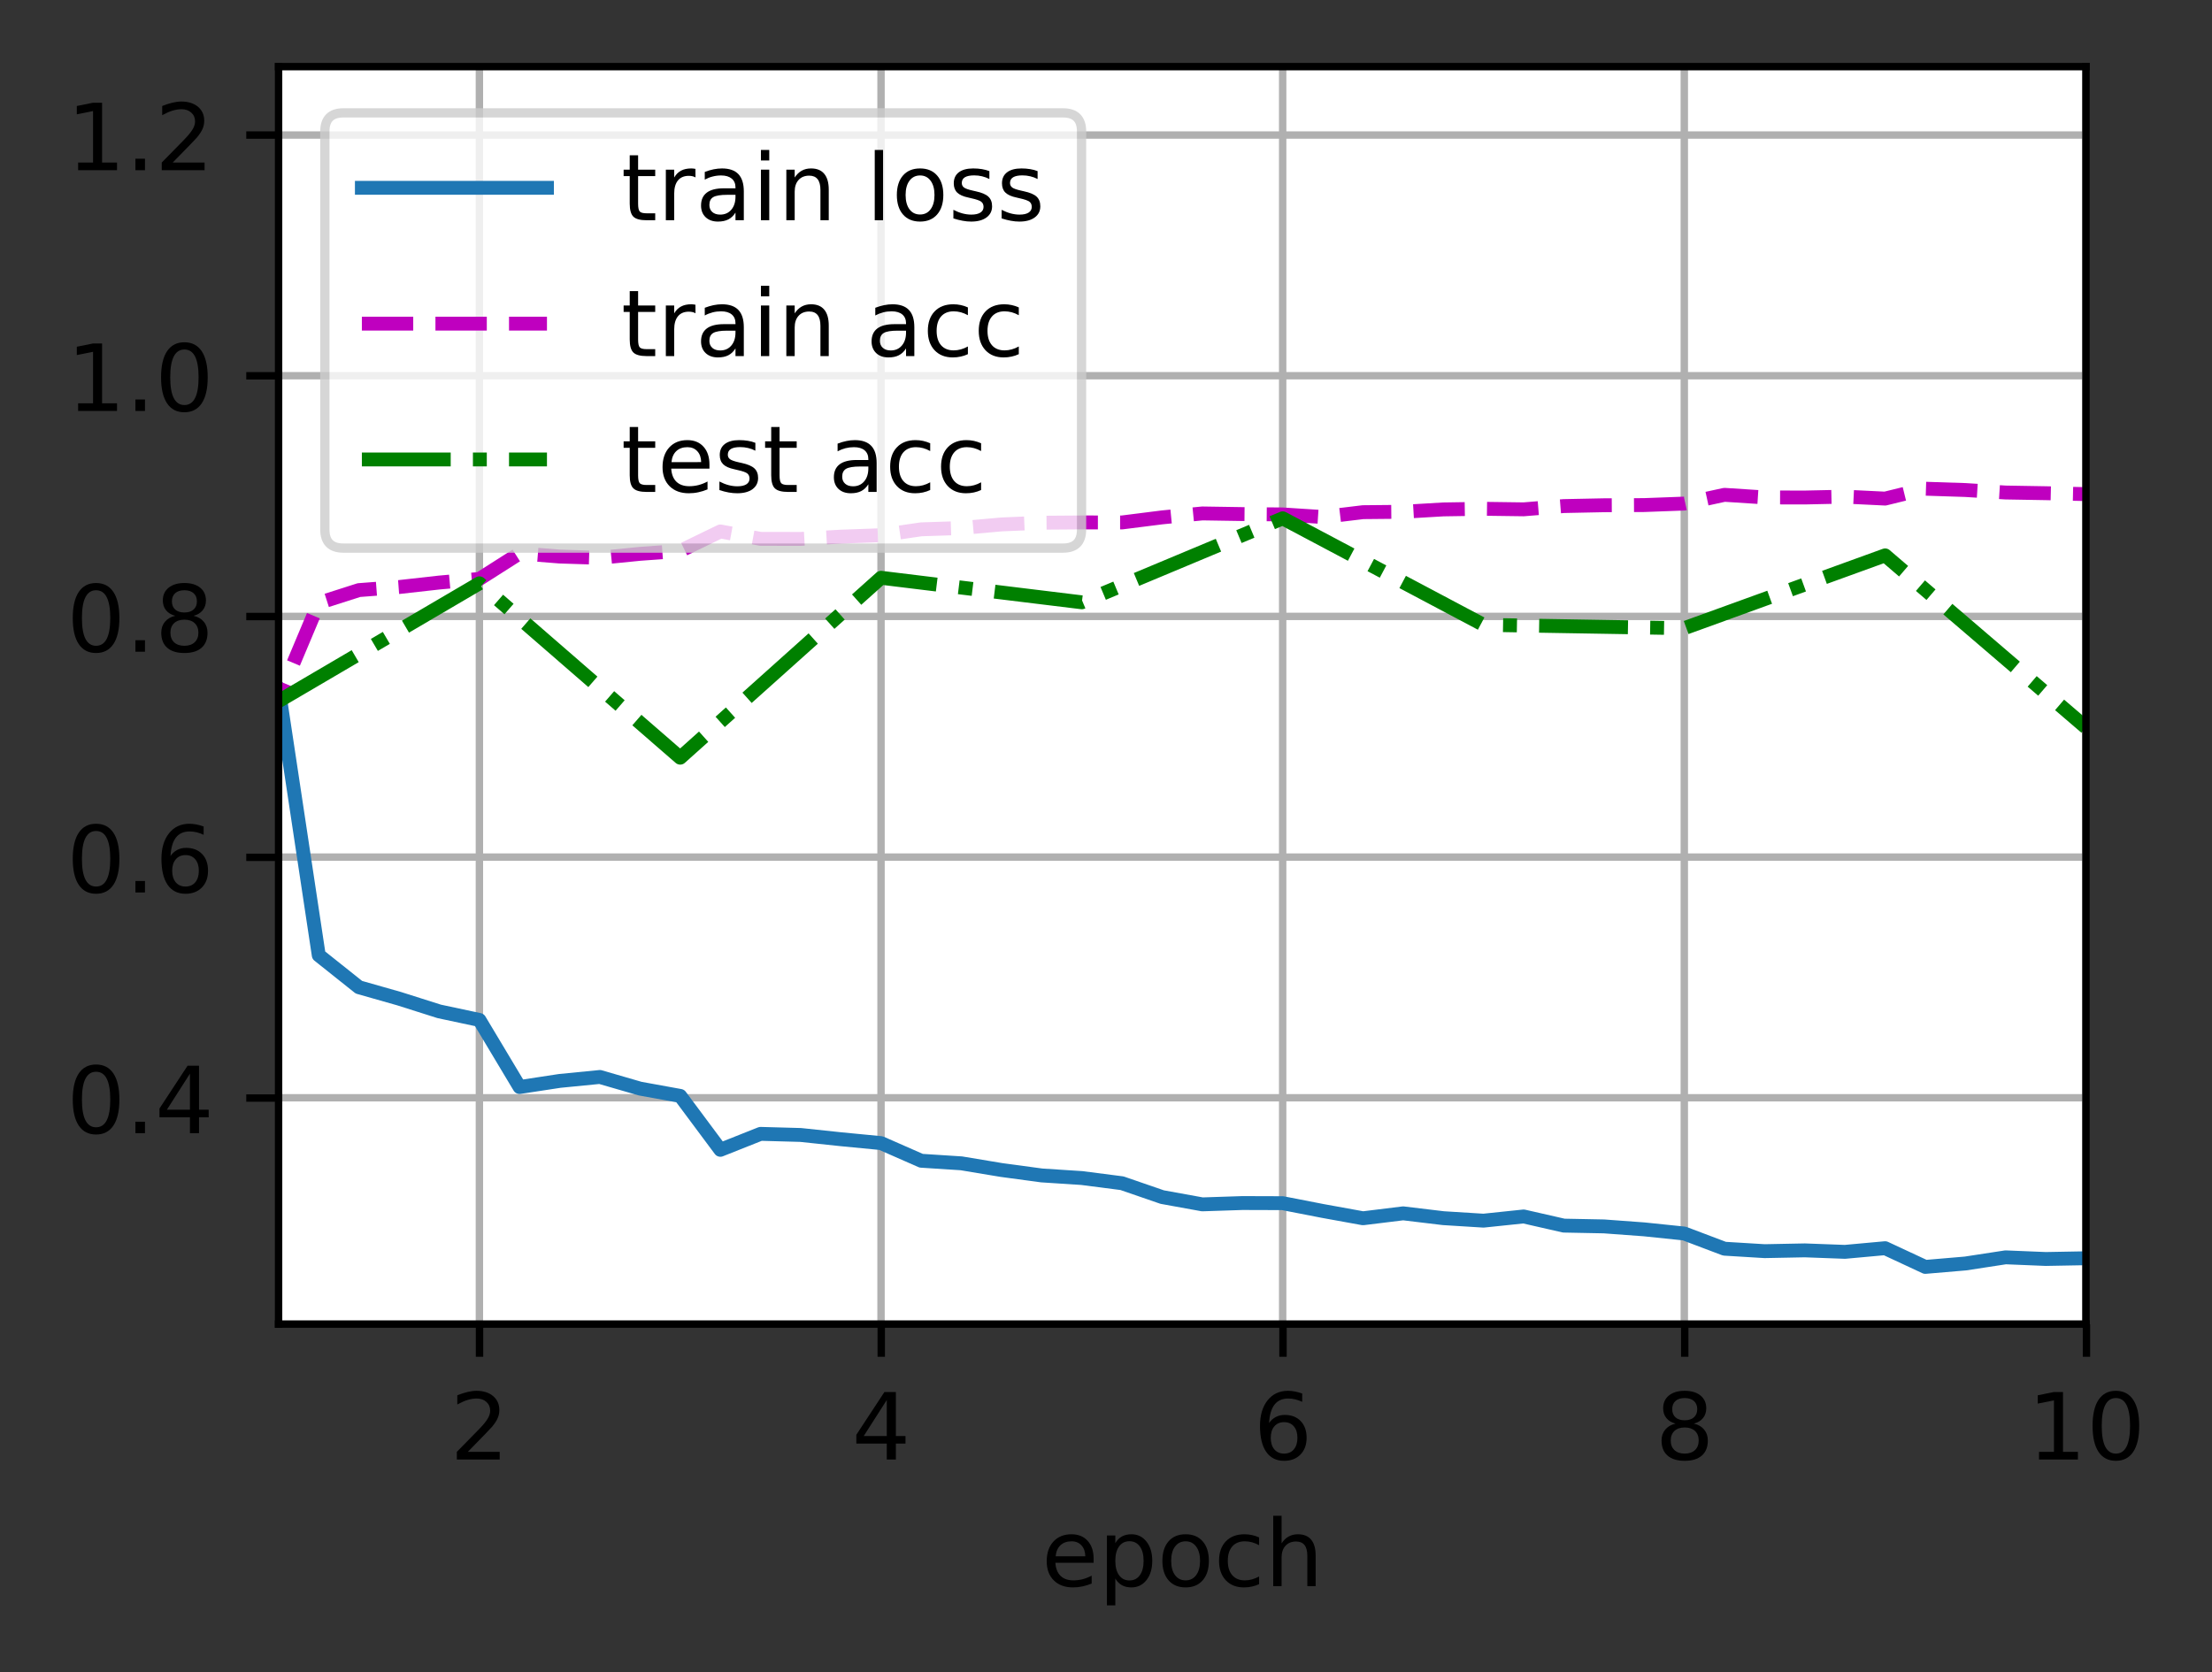 <?xml version="1.0" encoding="UTF-8"?>
<svg xmlns="http://www.w3.org/2000/svg" xmlns:xlink="http://www.w3.org/1999/xlink" width="318.621" height="240.875" viewBox="0 0 318.621 240.875" version="1.1">
<rect x="0" y="0" width="318.621" height="240.875" fill="#333333" stroke="none"/>
<defs>
<clipPath id="clip1">
  <path d="M 68 9.602 L 70 9.602 L 70 190.801 L 68 190.801 Z M 68 9.602 "/>
</clipPath>
<clipPath id="clip2">
  <path d="M 126 9.602 L 128 9.602 L 128 190.801 L 126 190.801 Z M 126 9.602 "/>
</clipPath>
<clipPath id="clip3">
  <path d="M 184 9.602 L 186 9.602 L 186 190.801 L 184 190.801 Z M 184 9.602 "/>
</clipPath>
<clipPath id="clip4">
  <path d="M 241 9.602 L 244 9.602 L 244 190.801 L 241 190.801 Z M 241 9.602 "/>
</clipPath>
<clipPath id="clip5">
  <path d="M 299 9.602 L 300.539 9.602 L 300.539 190.801 L 299 190.801 Z M 299 9.602 "/>
</clipPath>
<clipPath id="clip6">
  <path d="M 40.137 157 L 300.539 157 L 300.539 159 L 40.137 159 Z M 40.137 157 "/>
</clipPath>
<clipPath id="clip7">
  <path d="M 40.137 122 L 300.539 122 L 300.539 125 L 40.137 125 Z M 40.137 122 "/>
</clipPath>
<clipPath id="clip8">
  <path d="M 40.137 88 L 300.539 88 L 300.539 90 L 40.137 90 Z M 40.137 88 "/>
</clipPath>
<clipPath id="clip9">
  <path d="M 40.137 53 L 300.539 53 L 300.539 55 L 40.137 55 Z M 40.137 53 "/>
</clipPath>
<clipPath id="clip10">
  <path d="M 40.137 18 L 300.539 18 L 300.539 21 L 40.137 21 Z M 40.137 18 "/>
</clipPath>
<clipPath id="clip11">
  <path d="M 40.137 16 L 300.539 16 L 300.539 184 L 40.137 184 Z M 40.137 16 "/>
</clipPath>
<clipPath id="clip12">
  <path d="M 40.137 69 L 300.539 69 L 300.539 129 L 40.137 129 Z M 40.137 69 "/>
</clipPath>
<clipPath id="clip13">
  <path d="M 40.137 73 L 300.539 73 L 300.539 111 L 40.137 111 Z M 40.137 73 "/>
</clipPath>
<filter id="alpha" filterUnits="objectBoundingBox" x="0%" y="0%" width="100%" height="100%">
  <feColorMatrix type="matrix" in="SourceGraphic" values="0 0 0 0 1 0 0 0 0 1 0 0 0 0 1 0 0 0 1 0"/>
</filter>
<mask id="mask0">
  <g filter="url(#alpha)">
<rect x="0" y="0" width="318.621" height="240.875" style="fill:rgb(0%,0%,0%);fill-opacity:0.8;stroke:none;"/>
  </g>
</mask>
<clipPath id="clip14">
  <rect x="0" y="0" width="319" height="241"/>
</clipPath>
<g id="surface5" clip-path="url(#clip14)">
<path style="fill-rule:nonzero;fill:rgb(100%,100%,100%);fill-opacity:1;stroke-width:1;stroke-linecap:butt;stroke-linejoin:miter;stroke:rgb(80%,80%,80%);stroke-opacity:1;stroke-miterlimit:4;" d="M 37.104 59.235 L 114.873 59.235 C 116.206 59.235 116.871 58.567 116.871 57.234 L 116.871 14.2 C 116.871 12.867 116.206 12.199 114.873 12.199 L 37.104 12.199 C 35.769 12.199 35.104 12.867 35.104 14.2 L 35.104 57.234 C 35.104 58.567 35.769 59.235 37.104 59.235 Z M 37.104 59.235 " transform="matrix(1.333,0,0,1.333,0,0)"/>
</g>
</defs>
<g id="surface1">
<path style=" stroke:none;fill-rule:nonzero;fill:rgb(100%,100%,100%);fill-opacity:1;" d="M 40.137 190.801 L 300.539 190.801 L 300.539 9.602 L 40.137 9.602 Z M 40.137 190.801 "/>
<g clip-path="url(#clip1)" clip-rule="nonzero">
<path style="fill:none;stroke-width:0.8;stroke-linecap:square;stroke-linejoin:round;stroke:rgb(69.02%,69.02%,69.02%);stroke-opacity:1;stroke-miterlimit:4;" d="M 51.803 143.101 L 51.803 7.201 " transform="matrix(1.333,0,0,1.333,0,0)"/>
</g>
<path style="fill:none;stroke-width:0.8;stroke-linecap:butt;stroke-linejoin:round;stroke:rgb(0%,0%,0%);stroke-opacity:1;stroke-miterlimit:4;" d="M -0 0.001 L -0 3.499 " transform="matrix(1.333,0,0,1.333,69.071,190.8)"/>
<path style=" stroke:none;fill-rule:nonzero;fill:rgb(0%,0%,0%);fill-opacity:1;" d="M 67.387 209.16 L 71.977 209.16 L 71.977 210.266 L 65.805 210.266 L 65.805 209.16 C 66.305 208.641 66.984 207.949 67.848 207.078 C 68.707 206.207 69.25 205.648 69.473 205.395 C 69.891 204.922 70.184 204.523 70.352 204.195 C 70.52 203.867 70.605 203.543 70.605 203.227 C 70.605 202.711 70.422 202.289 70.059 201.965 C 69.699 201.637 69.227 201.477 68.645 201.477 C 68.23 201.477 67.797 201.547 67.336 201.691 C 66.879 201.832 66.391 202.051 65.871 202.34 L 65.871 201.012 C 66.398 200.801 66.895 200.641 67.355 200.531 C 67.816 200.422 68.238 200.367 68.617 200.367 C 69.625 200.367 70.43 200.621 71.027 201.125 C 71.625 201.629 71.926 202.301 71.926 203.141 C 71.926 203.543 71.852 203.922 71.699 204.277 C 71.551 204.637 71.277 205.059 70.883 205.543 C 70.773 205.672 70.43 206.035 69.848 206.637 C 69.266 207.238 68.445 208.078 67.387 209.16 Z M 67.387 209.16 "/>
<g clip-path="url(#clip2)" clip-rule="nonzero">
<path style="fill:none;stroke-width:0.8;stroke-linecap:square;stroke-linejoin:round;stroke:rgb(69.02%,69.02%,69.02%);stroke-opacity:1;stroke-miterlimit:4;" d="M 95.203 143.101 L 95.203 7.201 " transform="matrix(1.333,0,0,1.333,0,0)"/>
</g>
<path style="fill:none;stroke-width:0.8;stroke-linecap:butt;stroke-linejoin:round;stroke:rgb(0%,0%,0%);stroke-opacity:1;stroke-miterlimit:4;" d="M -0 0.001 L -0 3.499 " transform="matrix(1.333,0,0,1.333,126.938,190.8)"/>
<path style=" stroke:none;fill-rule:nonzero;fill:rgb(0%,0%,0%);fill-opacity:1;" d="M 127.734 201.691 L 124.414 206.879 L 127.734 206.879 Z M 127.391 200.543 L 129.043 200.543 L 129.043 206.879 L 130.43 206.879 L 130.43 207.973 L 129.043 207.973 L 129.043 210.266 L 127.734 210.266 L 127.734 207.973 L 123.348 207.973 L 123.348 206.703 Z M 127.391 200.543 "/>
<g clip-path="url(#clip3)" clip-rule="nonzero">
<path style="fill:none;stroke-width:0.8;stroke-linecap:square;stroke-linejoin:round;stroke:rgb(69.02%,69.02%,69.02%);stroke-opacity:1;stroke-miterlimit:4;" d="M 138.604 143.101 L 138.604 7.201 " transform="matrix(1.333,0,0,1.333,0,0)"/>
</g>
<path style="fill:none;stroke-width:0.8;stroke-linecap:butt;stroke-linejoin:round;stroke:rgb(0%,0%,0%);stroke-opacity:1;stroke-miterlimit:4;" d="M 0 0.001 L 0 3.499 " transform="matrix(1.333,0,0,1.333,184.804,190.8)"/>
<path style=" stroke:none;fill-rule:nonzero;fill:rgb(0%,0%,0%);fill-opacity:1;" d="M 184.965 204.883 C 184.375 204.883 183.906 205.082 183.559 205.488 C 183.215 205.891 183.043 206.441 183.043 207.145 C 183.043 207.844 183.215 208.398 183.559 208.805 C 183.906 209.211 184.375 209.414 184.965 209.414 C 185.555 209.414 186.023 209.211 186.367 208.805 C 186.711 208.398 186.883 207.844 186.883 207.145 C 186.883 206.441 186.711 205.891 186.367 205.488 C 186.023 205.082 185.555 204.883 184.965 204.883 Z M 187.574 200.758 L 187.574 201.957 C 187.246 201.801 186.91 201.684 186.574 201.602 C 186.238 201.516 185.906 201.477 185.574 201.477 C 184.707 201.477 184.043 201.77 183.586 202.355 C 183.129 202.941 182.867 203.824 182.801 205.012 C 183.059 204.633 183.379 204.344 183.766 204.141 C 184.152 203.941 184.578 203.84 185.043 203.84 C 186.02 203.84 186.789 204.137 187.355 204.73 C 187.922 205.32 188.207 206.125 188.207 207.145 C 188.207 208.145 187.91 208.945 187.32 209.551 C 186.73 210.152 185.945 210.453 184.965 210.453 C 183.84 210.453 182.98 210.023 182.387 209.164 C 181.789 208.301 181.492 207.051 181.492 205.414 C 181.492 203.879 181.859 202.652 182.586 201.738 C 183.316 200.824 184.297 200.367 185.523 200.367 C 185.852 200.367 186.188 200.402 186.523 200.465 C 186.859 200.531 187.211 200.629 187.574 200.758 Z M 187.574 200.758 "/>
<g clip-path="url(#clip4)" clip-rule="nonzero">
<path style="fill:none;stroke-width:0.8;stroke-linecap:square;stroke-linejoin:round;stroke:rgb(69.02%,69.02%,69.02%);stroke-opacity:1;stroke-miterlimit:4;" d="M 182.004 143.101 L 182.004 7.201 " transform="matrix(1.333,0,0,1.333,0,0)"/>
</g>
<path style="fill:none;stroke-width:0.8;stroke-linecap:butt;stroke-linejoin:round;stroke:rgb(0%,0%,0%);stroke-opacity:1;stroke-miterlimit:4;" d="M 0.001 0.001 L 0.001 3.499 " transform="matrix(1.333,0,0,1.333,242.671,190.8)"/>
<path style=" stroke:none;fill-rule:nonzero;fill:rgb(0%,0%,0%);fill-opacity:1;" d="M 242.668 205.648 C 242.043 205.648 241.551 205.816 241.191 206.148 C 240.836 206.484 240.656 206.945 240.656 207.527 C 240.656 208.117 240.836 208.574 241.191 208.91 C 241.551 209.246 242.043 209.414 242.668 209.414 C 243.293 209.414 243.785 209.246 244.145 208.91 C 244.504 208.57 244.684 208.109 244.684 207.527 C 244.684 206.945 244.508 206.484 244.148 206.148 C 243.789 205.816 243.297 205.648 242.668 205.648 Z M 241.352 205.09 C 240.789 204.949 240.348 204.688 240.035 204.301 C 239.719 203.914 239.562 203.441 239.562 202.887 C 239.562 202.109 239.84 201.496 240.391 201.047 C 240.945 200.594 241.703 200.367 242.668 200.367 C 243.633 200.367 244.395 200.594 244.945 201.047 C 245.496 201.496 245.773 202.109 245.773 202.887 C 245.773 203.441 245.617 203.914 245.301 204.301 C 244.984 204.688 244.551 204.949 243.988 205.09 C 244.621 205.238 245.117 205.527 245.469 205.957 C 245.824 206.387 246 206.91 246 207.527 C 246 208.473 245.711 209.195 245.137 209.699 C 244.562 210.203 243.738 210.453 242.668 210.453 C 241.598 210.453 240.773 210.203 240.195 209.699 C 239.621 209.195 239.332 208.473 239.332 207.527 C 239.332 206.91 239.512 206.387 239.867 205.957 C 240.223 205.527 240.719 205.238 241.352 205.09 Z M 240.871 203.012 C 240.871 203.516 241.027 203.906 241.34 204.191 C 241.656 204.473 242.098 204.613 242.668 204.613 C 243.23 204.613 243.672 204.473 243.992 204.191 C 244.312 203.906 244.473 203.516 244.473 203.012 C 244.473 202.508 244.312 202.117 243.992 201.832 C 243.672 201.551 243.23 201.41 242.668 201.41 C 242.098 201.41 241.656 201.551 241.34 201.832 C 241.027 202.117 240.871 202.508 240.871 203.012 Z M 240.871 203.012 "/>
<g clip-path="url(#clip5)" clip-rule="nonzero">
<path style="fill:none;stroke-width:0.8;stroke-linecap:square;stroke-linejoin:round;stroke:rgb(69.02%,69.02%,69.02%);stroke-opacity:1;stroke-miterlimit:4;" d="M 225.404 143.101 L 225.404 7.201 " transform="matrix(1.333,0,0,1.333,0,0)"/>
</g>
<path style="fill:none;stroke-width:0.8;stroke-linecap:butt;stroke-linejoin:round;stroke:rgb(0%,0%,0%);stroke-opacity:1;stroke-miterlimit:4;" d="M 0.001 0.001 L 0.001 3.499 " transform="matrix(1.333,0,0,1.333,300.537,190.8)"/>
<path style=" stroke:none;fill-rule:nonzero;fill:rgb(0%,0%,0%);fill-opacity:1;" d="M 293.707 209.16 L 295.855 209.16 L 295.855 201.742 L 293.52 202.211 L 293.52 201.012 L 295.844 200.543 L 297.16 200.543 L 297.16 209.16 L 299.305 209.16 L 299.305 210.266 L 293.707 210.266 Z M 293.707 209.16 "/>
<path style=" stroke:none;fill-rule:nonzero;fill:rgb(0%,0%,0%);fill-opacity:1;" d="M 304.773 201.41 C 304.098 201.41 303.59 201.742 303.246 202.41 C 302.906 203.074 302.738 204.078 302.738 205.414 C 302.738 206.746 302.906 207.746 303.246 208.414 C 303.59 209.078 304.098 209.414 304.773 209.414 C 305.457 209.414 305.969 209.078 306.309 208.414 C 306.648 207.746 306.82 206.746 306.82 205.414 C 306.82 204.078 306.648 203.074 306.309 202.41 C 305.969 201.742 305.457 201.41 304.773 201.41 Z M 304.773 200.367 C 305.863 200.367 306.699 200.801 307.273 201.664 C 307.848 202.523 308.137 203.773 308.137 205.414 C 308.137 207.051 307.848 208.301 307.273 209.164 C 306.699 210.023 305.863 210.453 304.773 210.453 C 303.688 210.453 302.855 210.023 302.277 209.164 C 301.703 208.301 301.418 207.051 301.418 205.414 C 301.418 203.773 301.703 202.523 302.277 201.664 C 302.855 200.801 303.688 200.367 304.773 200.367 Z M 304.773 200.367 "/>
<path style=" stroke:none;fill-rule:nonzero;fill:rgb(0%,0%,0%);fill-opacity:1;" d="M 157.527 224.555 L 157.527 225.141 L 152.02 225.141 C 152.07 225.965 152.32 226.594 152.766 227.027 C 153.211 227.461 153.828 227.676 154.621 227.676 C 155.082 227.676 155.527 227.617 155.961 227.508 C 156.391 227.395 156.82 227.223 157.246 226.996 L 157.246 228.133 C 156.816 228.312 156.375 228.453 155.926 228.547 C 155.473 228.645 155.016 228.691 154.551 228.691 C 153.387 228.691 152.465 228.352 151.789 227.676 C 151.109 227 150.77 226.082 150.77 224.926 C 150.77 223.734 151.09 222.789 151.734 222.086 C 152.379 221.387 153.25 221.035 154.344 221.035 C 155.324 221.035 156.102 221.352 156.672 221.984 C 157.242 222.613 157.527 223.473 157.527 224.555 Z M 156.328 224.203 C 156.32 223.551 156.137 223.027 155.777 222.637 C 155.422 222.246 154.945 222.051 154.355 222.051 C 153.688 222.051 153.152 222.238 152.754 222.617 C 152.352 222.996 152.121 223.527 152.059 224.211 Z M 156.328 224.203 "/>
<path style=" stroke:none;fill-rule:nonzero;fill:rgb(0%,0%,0%);fill-opacity:1;" d="M 160.652 227.41 L 160.652 231.273 L 159.445 231.273 L 159.445 221.211 L 160.652 221.211 L 160.652 222.316 C 160.902 221.883 161.223 221.562 161.605 221.352 C 161.988 221.141 162.449 221.035 162.98 221.035 C 163.867 221.035 164.586 221.387 165.141 222.09 C 165.695 222.793 165.973 223.715 165.973 224.863 C 165.973 226.008 165.695 226.934 165.141 227.637 C 164.586 228.34 163.867 228.691 162.98 228.691 C 162.449 228.691 161.988 228.586 161.605 228.375 C 161.223 228.164 160.902 227.84 160.652 227.41 Z M 164.727 224.863 C 164.727 223.98 164.547 223.289 164.184 222.789 C 163.82 222.289 163.324 222.039 162.691 222.039 C 162.055 222.039 161.559 222.289 161.195 222.789 C 160.832 223.289 160.652 223.98 160.652 224.863 C 160.652 225.742 160.832 226.434 161.195 226.934 C 161.559 227.438 162.055 227.688 162.691 227.688 C 163.324 227.688 163.82 227.438 164.184 226.934 C 164.547 226.434 164.727 225.742 164.727 224.863 Z M 164.727 224.863 "/>
<path style=" stroke:none;fill-rule:nonzero;fill:rgb(0%,0%,0%);fill-opacity:1;" d="M 170.781 222.051 C 170.141 222.051 169.633 222.301 169.258 222.801 C 168.883 223.305 168.699 223.992 168.699 224.863 C 168.699 225.734 168.883 226.422 169.254 226.922 C 169.625 227.426 170.137 227.676 170.781 227.676 C 171.422 227.676 171.926 227.422 172.297 226.922 C 172.672 226.418 172.859 225.73 172.859 224.863 C 172.859 224 172.672 223.312 172.297 222.809 C 171.926 222.305 171.422 222.051 170.781 222.051 Z M 170.781 221.035 C 171.824 221.035 172.641 221.375 173.234 222.051 C 173.832 222.727 174.129 223.664 174.129 224.863 C 174.129 226.055 173.832 226.992 173.234 227.672 C 172.641 228.352 171.824 228.691 170.781 228.691 C 169.734 228.691 168.914 228.352 168.324 227.672 C 167.73 226.992 167.434 226.055 167.434 224.863 C 167.434 223.664 167.73 222.727 168.324 222.051 C 168.914 221.375 169.734 221.035 170.781 221.035 Z M 170.781 221.035 "/>
<path style=" stroke:none;fill-rule:nonzero;fill:rgb(0%,0%,0%);fill-opacity:1;" d="M 181.363 221.488 L 181.363 222.609 C 181.023 222.422 180.684 222.281 180.344 222.191 C 180.004 222.098 179.66 222.051 179.312 222.051 C 178.535 222.051 177.93 222.297 177.5 222.789 C 177.07 223.281 176.855 223.973 176.855 224.863 C 176.855 225.754 177.07 226.445 177.5 226.938 C 177.93 227.43 178.535 227.676 179.312 227.676 C 179.66 227.676 180.004 227.629 180.344 227.535 C 180.684 227.441 181.023 227.301 181.363 227.113 L 181.363 228.223 C 181.027 228.379 180.68 228.496 180.32 228.574 C 179.965 228.652 179.586 228.691 179.18 228.691 C 178.082 228.691 177.207 228.348 176.562 227.656 C 175.914 226.965 175.594 226.035 175.594 224.863 C 175.594 223.672 175.918 222.738 176.57 222.059 C 177.227 221.375 178.121 221.035 179.258 221.035 C 179.629 221.035 179.988 221.074 180.34 221.148 C 180.691 221.227 181.031 221.34 181.363 221.488 Z M 181.363 221.488 "/>
<path style=" stroke:none;fill-rule:nonzero;fill:rgb(0%,0%,0%);fill-opacity:1;" d="M 189.508 224.102 L 189.508 228.504 L 188.309 228.504 L 188.309 224.141 C 188.309 223.449 188.176 222.934 187.906 222.59 C 187.637 222.25 187.23 222.078 186.695 222.078 C 186.047 222.078 185.535 222.285 185.164 222.695 C 184.789 223.105 184.602 223.668 184.602 224.383 L 184.602 228.504 L 183.398 228.504 L 183.398 218.371 L 184.602 218.371 L 184.602 222.344 C 184.891 221.906 185.227 221.578 185.617 221.359 C 186.004 221.145 186.453 221.035 186.961 221.035 C 187.797 221.035 188.434 221.293 188.859 221.812 C 189.293 222.332 189.508 223.094 189.508 224.102 Z M 189.508 224.102 "/>
<g clip-path="url(#clip6)" clip-rule="nonzero">
<path style="fill:none;stroke-width:0.8;stroke-linecap:square;stroke-linejoin:round;stroke:rgb(69.02%,69.02%,69.02%);stroke-opacity:1;stroke-miterlimit:4;" d="M 30.103 118.644 L 225.404 118.644 " transform="matrix(1.333,0,0,1.333,0,0)"/>
</g>
<path style="fill:none;stroke-width:0.8;stroke-linecap:butt;stroke-linejoin:round;stroke:rgb(0%,0%,0%);stroke-opacity:1;stroke-miterlimit:4;" d="M -0.001 0.001 L -3.499 0.001 " transform="matrix(1.333,0,0,1.333,40.137,158.19)"/>
<path style=" stroke:none;fill-rule:nonzero;fill:rgb(0%,0%,0%);fill-opacity:1;" d="M 13.836 154.402 C 13.16 154.402 12.652 154.734 12.309 155.402 C 11.969 156.066 11.801 157.066 11.801 158.406 C 11.801 159.738 11.969 160.738 12.309 161.402 C 12.652 162.07 13.16 162.402 13.836 162.402 C 14.52 162.402 15.031 162.07 15.371 161.402 C 15.711 160.738 15.883 159.738 15.883 158.406 C 15.883 157.066 15.711 156.066 15.371 155.402 C 15.031 154.734 14.52 154.402 13.836 154.402 Z M 13.836 153.359 C 14.93 153.359 15.762 153.793 16.336 154.652 C 16.91 155.516 17.199 156.766 17.199 158.406 C 17.199 160.043 16.91 161.293 16.336 162.152 C 15.762 163.016 14.93 163.445 13.836 163.445 C 12.75 163.445 11.918 163.016 11.34 162.152 C 10.766 161.293 10.48 160.043 10.48 158.406 C 10.48 156.766 10.766 155.516 11.34 154.652 C 11.918 153.793 12.75 153.359 13.836 153.359 Z M 13.836 153.359 "/>
<path style=" stroke:none;fill-rule:nonzero;fill:rgb(0%,0%,0%);fill-opacity:1;" d="M 19.508 161.602 L 20.883 161.602 L 20.883 163.254 L 19.508 163.254 Z M 19.508 161.602 "/>
<path style=" stroke:none;fill-rule:nonzero;fill:rgb(0%,0%,0%);fill-opacity:1;" d="M 27.359 154.68 L 24.039 159.871 L 27.359 159.871 Z M 27.016 153.535 L 28.668 153.535 L 28.668 159.871 L 30.059 159.871 L 30.059 160.965 L 28.668 160.965 L 28.668 163.254 L 27.359 163.254 L 27.359 160.965 L 22.973 160.965 L 22.973 159.695 Z M 27.016 153.535 "/>
<g clip-path="url(#clip7)" clip-rule="nonzero">
<path style="fill:none;stroke-width:0.8;stroke-linecap:square;stroke-linejoin:round;stroke:rgb(69.02%,69.02%,69.02%);stroke-opacity:1;stroke-miterlimit:4;" d="M 30.103 92.631 L 225.404 92.631 " transform="matrix(1.333,0,0,1.333,0,0)"/>
</g>
<path style="fill:none;stroke-width:0.8;stroke-linecap:butt;stroke-linejoin:round;stroke:rgb(0%,0%,0%);stroke-opacity:1;stroke-miterlimit:4;" d="M -0.001 0.001 L -3.499 0.001 " transform="matrix(1.333,0,0,1.333,40.137,123.507)"/>
<path style=" stroke:none;fill-rule:nonzero;fill:rgb(0%,0%,0%);fill-opacity:1;" d="M 13.836 119.719 C 13.16 119.719 12.652 120.051 12.309 120.719 C 11.969 121.383 11.801 122.387 11.801 123.723 C 11.801 125.055 11.969 126.055 12.309 126.719 C 12.652 127.387 13.16 127.719 13.836 127.719 C 14.52 127.719 15.031 127.387 15.371 126.719 C 15.711 126.055 15.883 125.055 15.883 123.723 C 15.883 122.387 15.711 121.383 15.371 120.719 C 15.031 120.051 14.52 119.719 13.836 119.719 Z M 13.836 118.676 C 14.93 118.676 15.762 119.109 16.336 119.969 C 16.91 120.832 17.199 122.082 17.199 123.723 C 17.199 125.359 16.91 126.609 16.336 127.469 C 15.762 128.332 14.93 128.762 13.836 128.762 C 12.75 128.762 11.918 128.332 11.34 127.469 C 10.766 126.609 10.48 125.359 10.48 123.723 C 10.48 122.082 10.766 120.832 11.34 119.969 C 11.918 119.109 12.75 118.676 13.836 118.676 Z M 13.836 118.676 "/>
<path style=" stroke:none;fill-rule:nonzero;fill:rgb(0%,0%,0%);fill-opacity:1;" d="M 19.508 126.918 L 20.883 126.918 L 20.883 128.574 L 19.508 128.574 Z M 19.508 126.918 "/>
<path style=" stroke:none;fill-rule:nonzero;fill:rgb(0%,0%,0%);fill-opacity:1;" d="M 26.723 123.188 C 26.133 123.188 25.664 123.391 25.32 123.797 C 24.977 124.199 24.801 124.75 24.801 125.453 C 24.801 126.152 24.977 126.703 25.32 127.113 C 25.664 127.516 26.133 127.719 26.723 127.719 C 27.312 127.719 27.781 127.516 28.125 127.113 C 28.469 126.703 28.641 126.152 28.641 125.453 C 28.641 124.75 28.469 124.199 28.125 123.797 C 27.781 123.391 27.312 123.188 26.723 123.188 Z M 29.332 119.066 L 29.332 120.266 C 29.004 120.109 28.672 119.988 28.332 119.906 C 27.996 119.824 27.664 119.781 27.332 119.781 C 26.465 119.781 25.801 120.074 25.344 120.66 C 24.887 121.246 24.625 122.133 24.562 123.316 C 24.816 122.941 25.137 122.652 25.523 122.449 C 25.91 122.246 26.336 122.148 26.801 122.148 C 27.777 122.148 28.547 122.445 29.113 123.035 C 29.684 123.629 29.965 124.434 29.965 125.453 C 29.965 126.453 29.672 127.254 29.078 127.859 C 28.488 128.461 27.703 128.762 26.723 128.762 C 25.598 128.762 24.738 128.332 24.145 127.469 C 23.551 126.609 23.254 125.359 23.254 123.723 C 23.254 122.188 23.617 120.961 24.348 120.047 C 25.074 119.133 26.055 118.676 27.281 118.676 C 27.613 118.676 27.945 118.711 28.281 118.773 C 28.617 118.84 28.969 118.938 29.332 119.066 Z M 29.332 119.066 "/>
<g clip-path="url(#clip8)" clip-rule="nonzero">
<path style="fill:none;stroke-width:0.8;stroke-linecap:square;stroke-linejoin:round;stroke:rgb(69.02%,69.02%,69.02%);stroke-opacity:1;stroke-miterlimit:4;" d="M 30.103 66.618 L 225.404 66.618 " transform="matrix(1.333,0,0,1.333,0,0)"/>
</g>
<path style="fill:none;stroke-width:0.8;stroke-linecap:butt;stroke-linejoin:round;stroke:rgb(0%,0%,0%);stroke-opacity:1;stroke-miterlimit:4;" d="M -0.001 0.001 L -3.499 0.001 " transform="matrix(1.333,0,0,1.333,40.137,88.823)"/>
<path style=" stroke:none;fill-rule:nonzero;fill:rgb(0%,0%,0%);fill-opacity:1;" d="M 13.836 85.035 C 13.16 85.035 12.652 85.367 12.309 86.035 C 11.969 86.699 11.801 87.703 11.801 89.039 C 11.801 90.371 11.969 91.371 12.309 92.035 C 12.652 92.703 13.16 93.035 13.836 93.035 C 14.52 93.035 15.031 92.703 15.371 92.035 C 15.711 91.371 15.883 90.371 15.883 89.039 C 15.883 87.703 15.711 86.699 15.371 86.035 C 15.031 85.367 14.52 85.035 13.836 85.035 Z M 13.836 83.992 C 14.93 83.992 15.762 84.426 16.336 85.285 C 16.91 86.148 17.199 87.398 17.199 89.039 C 17.199 90.676 16.91 91.926 16.336 92.785 C 15.762 93.648 14.93 94.078 13.836 94.078 C 12.75 94.078 11.918 93.648 11.34 92.785 C 10.766 91.926 10.48 90.676 10.48 89.039 C 10.48 87.398 10.766 86.148 11.34 85.285 C 11.918 84.426 12.75 83.992 13.836 83.992 Z M 13.836 83.992 "/>
<path style=" stroke:none;fill-rule:nonzero;fill:rgb(0%,0%,0%);fill-opacity:1;" d="M 19.508 92.234 L 20.883 92.234 L 20.883 93.891 L 19.508 93.891 Z M 19.508 92.234 "/>
<path style=" stroke:none;fill-rule:nonzero;fill:rgb(0%,0%,0%);fill-opacity:1;" d="M 26.559 89.273 C 25.934 89.273 25.441 89.441 25.082 89.773 C 24.727 90.109 24.547 90.57 24.547 91.152 C 24.547 91.738 24.727 92.199 25.082 92.535 C 25.441 92.871 25.934 93.035 26.559 93.035 C 27.184 93.035 27.676 92.867 28.035 92.531 C 28.398 92.195 28.578 91.734 28.578 91.152 C 28.578 90.57 28.398 90.109 28.039 89.773 C 27.684 89.441 27.188 89.273 26.559 89.273 Z M 25.246 88.715 C 24.68 88.574 24.242 88.312 23.926 87.926 C 23.613 87.539 23.453 87.066 23.453 86.512 C 23.453 85.734 23.73 85.121 24.285 84.672 C 24.84 84.219 25.598 83.992 26.559 83.992 C 27.527 83.992 28.285 84.219 28.84 84.672 C 29.391 85.121 29.664 85.734 29.664 86.512 C 29.664 87.066 29.508 87.539 29.191 87.926 C 28.879 88.312 28.441 88.574 27.883 88.715 C 28.516 88.859 29.008 89.148 29.359 89.582 C 29.715 90.008 29.891 90.535 29.891 91.152 C 29.891 92.098 29.605 92.82 29.031 93.324 C 28.453 93.828 27.633 94.078 26.559 94.078 C 25.488 94.078 24.664 93.828 24.09 93.324 C 23.512 92.82 23.227 92.098 23.227 91.152 C 23.227 90.535 23.402 90.008 23.758 89.582 C 24.117 89.148 24.609 88.859 25.246 88.715 Z M 24.762 86.637 C 24.762 87.141 24.922 87.531 25.234 87.812 C 25.551 88.098 25.992 88.238 26.559 88.238 C 27.125 88.238 27.566 88.098 27.883 87.812 C 28.203 87.531 28.363 87.141 28.363 86.637 C 28.363 86.133 28.203 85.738 27.883 85.457 C 27.566 85.176 27.125 85.035 26.559 85.035 C 25.992 85.035 25.551 85.176 25.234 85.457 C 24.922 85.738 24.762 86.133 24.762 86.637 Z M 24.762 86.637 "/>
<g clip-path="url(#clip9)" clip-rule="nonzero">
<path style="fill:none;stroke-width:0.8;stroke-linecap:square;stroke-linejoin:round;stroke:rgb(69.02%,69.02%,69.02%);stroke-opacity:1;stroke-miterlimit:4;" d="M 30.103 40.605 L 225.404 40.605 " transform="matrix(1.333,0,0,1.333,0,0)"/>
</g>
<path style="fill:none;stroke-width:0.8;stroke-linecap:butt;stroke-linejoin:round;stroke:rgb(0%,0%,0%);stroke-opacity:1;stroke-miterlimit:4;" d="M -0.001 0.001 L -3.499 0.001 " transform="matrix(1.333,0,0,1.333,40.137,54.14)"/>
<path style=" stroke:none;fill-rule:nonzero;fill:rgb(0%,0%,0%);fill-opacity:1;" d="M 11.254 58.098 L 13.402 58.098 L 13.402 50.684 L 11.066 51.152 L 11.066 49.953 L 13.391 49.484 L 14.703 49.484 L 14.703 58.098 L 16.852 58.098 L 16.852 59.207 L 11.254 59.207 Z M 11.254 58.098 "/>
<path style=" stroke:none;fill-rule:nonzero;fill:rgb(0%,0%,0%);fill-opacity:1;" d="M 19.508 57.551 L 20.883 57.551 L 20.883 59.207 L 19.508 59.207 Z M 19.508 57.551 "/>
<path style=" stroke:none;fill-rule:nonzero;fill:rgb(0%,0%,0%);fill-opacity:1;" d="M 26.559 50.352 C 25.883 50.352 25.375 50.684 25.031 51.352 C 24.691 52.016 24.52 53.02 24.52 54.355 C 24.52 55.688 24.691 56.688 25.031 57.352 C 25.375 58.02 25.883 58.352 26.559 58.352 C 27.242 58.352 27.75 58.02 28.094 57.352 C 28.434 56.688 28.605 55.688 28.605 54.355 C 28.605 53.02 28.434 52.016 28.094 51.352 C 27.75 50.684 27.242 50.352 26.559 50.352 Z M 26.559 49.309 C 27.648 49.309 28.48 49.742 29.059 50.602 C 29.633 51.465 29.918 52.715 29.918 54.355 C 29.918 55.992 29.633 57.242 29.059 58.102 C 28.48 58.965 27.648 59.395 26.559 59.395 C 25.469 59.395 24.637 58.965 24.062 58.102 C 23.488 57.242 23.199 55.992 23.199 54.355 C 23.199 52.715 23.488 51.465 24.062 50.602 C 24.637 49.742 25.469 49.309 26.559 49.309 Z M 26.559 49.309 "/>
<g clip-path="url(#clip10)" clip-rule="nonzero">
<path style="fill:none;stroke-width:0.8;stroke-linecap:square;stroke-linejoin:round;stroke:rgb(69.02%,69.02%,69.02%);stroke-opacity:1;stroke-miterlimit:4;" d="M 30.103 14.593 L 225.404 14.593 " transform="matrix(1.333,0,0,1.333,0,0)"/>
</g>
<path style="fill:none;stroke-width:0.8;stroke-linecap:butt;stroke-linejoin:round;stroke:rgb(0%,0%,0%);stroke-opacity:1;stroke-miterlimit:4;" d="M -0.001 0 L -3.499 0 " transform="matrix(1.333,0,0,1.333,40.137,19.457)"/>
<path style=" stroke:none;fill-rule:nonzero;fill:rgb(0%,0%,0%);fill-opacity:1;" d="M 11.254 23.414 L 13.402 23.414 L 13.402 16 L 11.066 16.469 L 11.066 15.27 L 13.391 14.801 L 14.703 14.801 L 14.703 23.414 L 16.852 23.414 L 16.852 24.523 L 11.254 24.523 Z M 11.254 23.414 "/>
<path style=" stroke:none;fill-rule:nonzero;fill:rgb(0%,0%,0%);fill-opacity:1;" d="M 19.508 22.867 L 20.883 22.867 L 20.883 24.523 L 19.508 24.523 Z M 19.508 22.867 "/>
<path style=" stroke:none;fill-rule:nonzero;fill:rgb(0%,0%,0%);fill-opacity:1;" d="M 24.879 23.414 L 29.469 23.414 L 29.469 24.523 L 23.297 24.523 L 23.297 23.414 C 23.797 22.898 24.477 22.207 25.34 21.336 C 26.199 20.465 26.742 19.902 26.965 19.652 C 27.383 19.18 27.676 18.777 27.844 18.453 C 28.012 18.125 28.098 17.801 28.098 17.484 C 28.098 16.969 27.914 16.547 27.551 16.223 C 27.191 15.895 26.719 15.734 26.137 15.734 C 25.723 15.734 25.289 15.805 24.828 15.945 C 24.371 16.09 23.883 16.309 23.363 16.598 L 23.363 15.27 C 23.891 15.059 24.387 14.898 24.848 14.789 C 25.309 14.68 25.73 14.625 26.109 14.625 C 27.117 14.625 27.922 14.879 28.52 15.383 C 29.117 15.887 29.418 16.559 29.418 17.398 C 29.418 17.801 29.344 18.18 29.191 18.535 C 29.043 18.895 28.77 19.316 28.375 19.801 C 28.266 19.926 27.922 20.293 27.34 20.895 C 26.758 21.496 25.938 22.336 24.879 23.414 Z M 24.879 23.414 "/>
<g clip-path="url(#clip11)" clip-rule="nonzero">
<path style="fill:none;stroke-width:1.5;stroke-linecap:square;stroke-linejoin:round;stroke:rgb(12.157%,46.667%,70.588%);stroke-opacity:1;stroke-miterlimit:4;" d="M 12.744 13.377 L 17.083 44.382 L 21.422 59.698 L 25.764 68.033 L 30.103 74.443 L 34.444 103.239 L 38.783 106.696 L 43.122 107.93 L 47.464 109.307 L 51.803 110.232 L 56.145 117.483 L 60.483 116.821 L 64.822 116.394 L 69.164 117.653 L 73.503 118.441 L 77.842 124.269 L 82.184 122.543 L 86.522 122.663 L 90.864 123.123 L 95.203 123.542 L 99.542 125.449 L 103.884 125.728 L 108.223 126.451 L 112.564 127.037 L 116.903 127.318 L 121.242 127.878 L 125.584 129.375 L 129.923 130.163 L 134.262 130.02 L 138.604 130.034 L 142.942 130.878 L 147.284 131.666 L 151.623 131.133 L 155.962 131.654 L 160.304 131.924 L 164.643 131.47 L 168.984 132.46 L 173.323 132.545 L 177.662 132.864 L 182.004 133.315 L 186.343 134.956 L 190.685 135.22 L 195.023 135.135 L 199.362 135.296 L 203.704 134.9 L 208.043 136.922 L 212.382 136.553 L 216.724 135.888 L 221.062 136.066 L 225.404 135.987 " transform="matrix(1.333,0,0,1.333,0,0)"/>
</g>
<g clip-path="url(#clip12)" clip-rule="nonzero">
<path style="fill:none;stroke-width:1.5;stroke-linecap:butt;stroke-linejoin:round;stroke:rgb(74.902%,0%,74.902%);stroke-opacity:1;stroke-dasharray:5.55,2.4;stroke-miterlimit:4;" d="M 12.744 95.648 L 17.083 85.752 L 21.422 80.558 L 25.764 77.657 L 30.103 75.483 L 34.444 65.165 L 38.783 63.776 L 43.122 63.445 L 47.464 62.959 L 51.803 62.569 L 56.145 59.804 L 60.483 60.149 L 64.822 60.287 L 69.164 59.856 L 73.503 59.543 L 77.842 57.437 L 82.184 58.236 L 86.522 58.242 L 90.864 57.999 L 95.203 57.844 L 99.542 57.208 L 103.884 57.067 L 108.223 56.678 L 112.564 56.493 L 116.903 56.461 L 121.242 56.464 L 125.584 55.916 L 129.923 55.491 L 134.262 55.559 L 138.604 55.597 L 142.942 55.878 L 147.284 55.354 L 151.623 55.312 L 155.962 55.055 L 160.304 54.987 L 164.643 55.046 L 168.984 54.694 L 173.323 54.606 L 177.662 54.586 L 182.004 54.425 L 186.343 53.479 L 190.685 53.76 L 195.023 53.769 L 199.362 53.675 L 203.704 53.886 L 208.043 52.819 L 212.382 52.96 L 216.724 53.229 L 221.062 53.303 L 225.404 53.402 " transform="matrix(1.333,0,0,1.333,0,0)"/>
</g>
<g clip-path="url(#clip13)" clip-rule="nonzero">
<path style="fill:none;stroke-width:1.5;stroke-linecap:butt;stroke-linejoin:round;stroke:rgb(0%,50.196%,0%);stroke-opacity:1;stroke-dasharray:9.6,2.4,1.5,2.4;stroke-miterlimit:4;" d="M 30.103 75.773 L 51.803 63.041 L 73.503 81.888 L 95.203 62.443 L 116.903 65.095 L 138.604 56.019 L 160.304 67.529 L 182.004 67.893 L 203.704 60.023 L 225.404 78.621 " transform="matrix(1.333,0,0,1.333,0,0)"/>
</g>
<path style="fill:none;stroke-width:0.8;stroke-linecap:square;stroke-linejoin:miter;stroke:rgb(0%,0%,0%);stroke-opacity:1;stroke-miterlimit:4;" d="M 30.103 143.101 L 30.103 7.201 " transform="matrix(1.333,0,0,1.333,0,0)"/>
<path style="fill:none;stroke-width:0.8;stroke-linecap:square;stroke-linejoin:miter;stroke:rgb(0%,0%,0%);stroke-opacity:1;stroke-miterlimit:4;" d="M 225.404 143.101 L 225.404 7.201 " transform="matrix(1.333,0,0,1.333,0,0)"/>
<path style="fill:none;stroke-width:0.8;stroke-linecap:square;stroke-linejoin:miter;stroke:rgb(0%,0%,0%);stroke-opacity:1;stroke-miterlimit:4;" d="M 30.103 143.101 L 225.404 143.101 " transform="matrix(1.333,0,0,1.333,0,0)"/>
<path style="fill:none;stroke-width:0.8;stroke-linecap:square;stroke-linejoin:miter;stroke:rgb(0%,0%,0%);stroke-opacity:1;stroke-miterlimit:4;" d="M 30.103 7.201 L 225.404 7.201 " transform="matrix(1.333,0,0,1.333,0,0)"/>
<use xlink:href="#surface5" mask="url(#mask0)"/>
<path style="fill:none;stroke-width:1.5;stroke-linecap:square;stroke-linejoin:round;stroke:rgb(12.157%,46.667%,70.588%);stroke-opacity:1;stroke-miterlimit:4;" d="M 39.103 20.3 L 59.104 20.3 " transform="matrix(1.333,0,0,1.333,0,0)"/>
<path style=" stroke:none;fill-rule:nonzero;fill:rgb(0%,0%,0%);fill-opacity:1;" d="M 91.914 22.367 L 91.914 24.441 L 94.379 24.441 L 94.379 25.371 L 91.914 25.371 L 91.914 29.328 C 91.914 29.922 91.992 30.305 92.156 30.477 C 92.32 30.645 92.648 30.73 93.148 30.73 L 94.379 30.73 L 94.379 31.73 L 93.148 31.73 C 92.227 31.73 91.586 31.559 91.234 31.215 C 90.883 30.867 90.707 30.242 90.707 29.328 L 90.707 25.371 L 89.828 25.371 L 89.828 24.441 L 90.707 24.441 L 90.707 22.367 Z M 91.914 22.367 "/>
<path style=" stroke:none;fill-rule:nonzero;fill:rgb(0%,0%,0%);fill-opacity:1;" d="M 100.18 25.559 C 100.047 25.48 99.898 25.422 99.742 25.387 C 99.582 25.352 99.406 25.332 99.219 25.332 C 98.539 25.332 98.02 25.551 97.656 25.992 C 97.293 26.434 97.113 27.066 97.113 27.891 L 97.113 31.73 L 95.91 31.73 L 95.91 24.441 L 97.113 24.441 L 97.113 25.574 C 97.367 25.129 97.695 24.801 98.098 24.586 C 98.5 24.371 98.992 24.266 99.57 24.266 C 99.652 24.266 99.742 24.27 99.844 24.281 C 99.941 24.289 100.055 24.309 100.172 24.328 Z M 100.18 25.559 "/>
<path style=" stroke:none;fill-rule:nonzero;fill:rgb(0%,0%,0%);fill-opacity:1;" d="M 104.75 28.066 C 103.785 28.066 103.113 28.176 102.738 28.398 C 102.363 28.617 102.18 28.996 102.18 29.531 C 102.18 29.957 102.32 30.293 102.598 30.543 C 102.879 30.793 103.262 30.918 103.742 30.918 C 104.406 30.918 104.941 30.68 105.34 30.211 C 105.742 29.738 105.941 29.113 105.941 28.332 L 105.941 28.066 Z M 107.141 27.57 L 107.141 31.73 L 105.941 31.73 L 105.941 30.625 C 105.668 31.066 105.328 31.395 104.922 31.605 C 104.512 31.816 104.012 31.922 103.422 31.922 C 102.676 31.922 102.082 31.711 101.641 31.293 C 101.199 30.871 100.98 30.312 100.98 29.609 C 100.98 28.789 101.254 28.172 101.805 27.754 C 102.352 27.336 103.172 27.129 104.262 27.129 L 105.941 27.129 L 105.941 27.012 C 105.941 26.461 105.762 26.031 105.398 25.73 C 105.035 25.43 104.527 25.277 103.871 25.277 C 103.457 25.277 103.051 25.328 102.652 25.43 C 102.258 25.527 101.879 25.68 101.516 25.879 L 101.516 24.77 C 101.953 24.602 102.379 24.477 102.789 24.391 C 103.203 24.309 103.605 24.266 103.996 24.266 C 105.051 24.266 105.84 24.539 106.359 25.086 C 106.879 25.633 107.141 26.461 107.141 27.57 Z M 107.141 27.57 "/>
<path style=" stroke:none;fill-rule:nonzero;fill:rgb(0%,0%,0%);fill-opacity:1;" d="M 109.605 24.441 L 110.805 24.441 L 110.805 31.73 L 109.605 31.73 Z M 109.605 21.602 L 110.805 21.602 L 110.805 23.117 L 109.605 23.117 Z M 109.605 21.602 "/>
<path style=" stroke:none;fill-rule:nonzero;fill:rgb(0%,0%,0%);fill-opacity:1;" d="M 119.375 27.328 L 119.375 31.73 L 118.176 31.73 L 118.176 27.367 C 118.176 26.68 118.043 26.164 117.773 25.82 C 117.504 25.477 117.098 25.305 116.562 25.305 C 115.914 25.305 115.402 25.512 115.031 25.926 C 114.656 26.336 114.469 26.898 114.469 27.609 L 114.469 31.73 L 113.266 31.73 L 113.266 24.441 L 114.469 24.441 L 114.469 25.574 C 114.758 25.133 115.094 24.805 115.484 24.59 C 115.871 24.371 116.32 24.266 116.828 24.266 C 117.664 24.266 118.301 24.523 118.727 25.043 C 119.16 25.559 119.375 26.32 119.375 27.328 Z M 119.375 27.328 "/>
<path style=" stroke:none;fill-rule:nonzero;fill:rgb(0%,0%,0%);fill-opacity:1;" d="M 126 21.602 L 127.199 21.602 L 127.199 31.73 L 126 31.73 Z M 126 21.602 "/>
<path style=" stroke:none;fill-rule:nonzero;fill:rgb(0%,0%,0%);fill-opacity:1;" d="M 132.531 25.277 C 131.887 25.277 131.379 25.531 131.008 26.031 C 130.633 26.531 130.445 27.219 130.445 28.09 C 130.445 28.965 130.633 29.652 131.004 30.152 C 131.375 30.652 131.883 30.902 132.531 30.902 C 133.168 30.902 133.676 30.652 134.047 30.148 C 134.422 29.645 134.605 28.961 134.605 28.09 C 134.605 27.227 134.422 26.543 134.047 26.039 C 133.676 25.531 133.168 25.277 132.531 25.277 Z M 132.531 24.266 C 133.57 24.266 134.391 24.602 134.984 25.281 C 135.578 25.957 135.879 26.895 135.879 28.09 C 135.879 29.285 135.578 30.223 134.984 30.902 C 134.391 31.582 133.57 31.922 132.531 31.922 C 131.484 31.922 130.664 31.582 130.07 30.902 C 129.48 30.223 129.184 29.285 129.184 28.09 C 129.184 26.895 129.48 25.957 130.07 25.281 C 130.664 24.602 131.484 24.266 132.531 24.266 Z M 132.531 24.266 "/>
<path style=" stroke:none;fill-rule:nonzero;fill:rgb(0%,0%,0%);fill-opacity:1;" d="M 142.512 24.652 L 142.512 25.789 C 142.172 25.613 141.82 25.484 141.457 25.398 C 141.094 25.309 140.715 25.266 140.324 25.266 C 139.727 25.266 139.281 25.359 138.984 25.539 C 138.688 25.723 138.539 25.996 138.539 26.359 C 138.539 26.637 138.645 26.855 138.859 27.016 C 139.07 27.172 139.5 27.324 140.141 27.465 L 140.551 27.559 C 141.402 27.742 142.008 27.996 142.363 28.328 C 142.723 28.66 142.902 29.125 142.902 29.719 C 142.902 30.398 142.633 30.934 142.098 31.328 C 141.562 31.723 140.824 31.922 139.887 31.922 C 139.496 31.922 139.09 31.883 138.668 31.805 C 138.242 31.73 137.797 31.617 137.328 31.465 L 137.328 30.227 C 137.773 30.457 138.207 30.629 138.637 30.746 C 139.066 30.859 139.492 30.918 139.914 30.918 C 140.477 30.918 140.91 30.82 141.215 30.629 C 141.52 30.434 141.672 30.16 141.672 29.809 C 141.672 29.484 141.562 29.234 141.34 29.062 C 141.125 28.891 140.645 28.723 139.898 28.559 L 139.484 28.461 C 138.742 28.309 138.207 28.066 137.875 27.742 C 137.547 27.422 137.383 26.977 137.383 26.414 C 137.383 25.727 137.625 25.195 138.109 24.824 C 138.598 24.453 139.285 24.266 140.18 24.266 C 140.621 24.266 141.039 24.297 141.43 24.363 C 141.82 24.426 142.18 24.523 142.512 24.652 Z M 142.512 24.652 "/>
<path style=" stroke:none;fill-rule:nonzero;fill:rgb(0%,0%,0%);fill-opacity:1;" d="M 149.457 24.652 L 149.457 25.789 C 149.121 25.613 148.77 25.484 148.402 25.398 C 148.039 25.309 147.66 25.266 147.27 25.266 C 146.676 25.266 146.23 25.359 145.934 25.539 C 145.637 25.723 145.484 25.996 145.484 26.359 C 145.484 26.637 145.594 26.855 145.805 27.016 C 146.016 27.172 146.445 27.324 147.09 27.465 L 147.5 27.559 C 148.348 27.742 148.953 27.996 149.312 28.328 C 149.668 28.66 149.848 29.125 149.848 29.719 C 149.848 30.398 149.582 30.934 149.043 31.328 C 148.508 31.723 147.773 31.922 146.836 31.922 C 146.445 31.922 146.035 31.883 145.613 31.805 C 145.191 31.73 144.742 31.617 144.277 31.465 L 144.277 30.227 C 144.719 30.457 145.156 30.629 145.586 30.746 C 146.012 30.859 146.438 30.918 146.859 30.918 C 147.426 30.918 147.859 30.82 148.16 30.629 C 148.465 30.434 148.617 30.16 148.617 29.809 C 148.617 29.484 148.508 29.234 148.289 29.062 C 148.07 28.891 147.59 28.723 146.848 28.559 L 146.43 28.461 C 145.688 28.309 145.152 28.066 144.82 27.742 C 144.492 27.422 144.328 26.977 144.328 26.414 C 144.328 25.727 144.57 25.195 145.059 24.824 C 145.543 24.453 146.234 24.266 147.129 24.266 C 147.57 24.266 147.984 24.297 148.375 24.363 C 148.766 24.426 149.129 24.523 149.457 24.652 Z M 149.457 24.652 "/>
<path style="fill:none;stroke-width:1.5;stroke-linecap:butt;stroke-linejoin:round;stroke:rgb(74.902%,0%,74.902%);stroke-opacity:1;stroke-dasharray:5.55,2.4;stroke-miterlimit:4;" d="M 39.103 34.978 L 59.104 34.978 " transform="matrix(1.333,0,0,1.333,0,0)"/>
<path style=" stroke:none;fill-rule:nonzero;fill:rgb(0%,0%,0%);fill-opacity:1;" d="M 91.914 41.941 L 91.914 44.012 L 94.379 44.012 L 94.379 44.941 L 91.914 44.941 L 91.914 48.898 C 91.914 49.496 91.992 49.875 92.156 50.047 C 92.32 50.215 92.648 50.301 93.148 50.301 L 94.379 50.301 L 94.379 51.301 L 93.148 51.301 C 92.227 51.301 91.586 51.129 91.234 50.785 C 90.883 50.441 90.707 49.812 90.707 48.898 L 90.707 44.941 L 89.828 44.941 L 89.828 44.012 L 90.707 44.012 L 90.707 41.941 Z M 91.914 41.941 "/>
<path style=" stroke:none;fill-rule:nonzero;fill:rgb(0%,0%,0%);fill-opacity:1;" d="M 100.18 45.129 C 100.047 45.051 99.898 44.996 99.742 44.957 C 99.582 44.922 99.406 44.902 99.219 44.902 C 98.539 44.902 98.02 45.121 97.656 45.562 C 97.293 46.004 97.113 46.637 97.113 47.461 L 97.113 51.301 L 95.91 51.301 L 95.91 44.012 L 97.113 44.012 L 97.113 45.145 C 97.367 44.699 97.695 44.371 98.098 44.16 C 98.5 43.941 98.992 43.836 99.57 43.836 C 99.652 43.836 99.742 43.84 99.844 43.852 C 99.941 43.863 100.055 43.879 100.172 43.898 Z M 100.18 45.129 "/>
<path style=" stroke:none;fill-rule:nonzero;fill:rgb(0%,0%,0%);fill-opacity:1;" d="M 104.75 47.637 C 103.785 47.637 103.113 47.746 102.738 47.969 C 102.363 48.191 102.18 48.566 102.18 49.102 C 102.18 49.527 102.32 49.863 102.598 50.113 C 102.879 50.363 103.262 50.488 103.742 50.488 C 104.406 50.488 104.941 50.254 105.34 49.781 C 105.742 49.309 105.941 48.684 105.941 47.902 L 105.941 47.637 Z M 107.141 47.141 L 107.141 51.301 L 105.941 51.301 L 105.941 50.195 C 105.668 50.637 105.328 50.965 104.922 51.176 C 104.512 51.387 104.012 51.492 103.422 51.492 C 102.676 51.492 102.082 51.281 101.641 50.863 C 101.199 50.441 100.98 49.883 100.98 49.18 C 100.98 48.359 101.254 47.742 101.805 47.324 C 102.352 46.91 103.172 46.699 104.262 46.699 L 105.941 46.699 L 105.941 46.582 C 105.941 46.031 105.762 45.602 105.398 45.301 C 105.035 45 104.527 44.852 103.871 44.852 C 103.457 44.852 103.051 44.898 102.652 45 C 102.258 45.102 101.879 45.25 101.516 45.449 L 101.516 44.34 C 101.953 44.172 102.379 44.047 102.789 43.961 C 103.203 43.879 103.605 43.836 103.996 43.836 C 105.051 43.836 105.84 44.109 106.359 44.656 C 106.879 45.203 107.141 46.031 107.141 47.141 Z M 107.141 47.141 "/>
<path style=" stroke:none;fill-rule:nonzero;fill:rgb(0%,0%,0%);fill-opacity:1;" d="M 109.605 44.012 L 110.805 44.012 L 110.805 51.301 L 109.605 51.301 Z M 109.605 41.172 L 110.805 41.172 L 110.805 42.691 L 109.605 42.691 Z M 109.605 41.172 "/>
<path style=" stroke:none;fill-rule:nonzero;fill:rgb(0%,0%,0%);fill-opacity:1;" d="M 119.375 46.898 L 119.375 51.301 L 118.176 51.301 L 118.176 46.941 C 118.176 46.25 118.043 45.734 117.773 45.391 C 117.504 45.047 117.098 44.879 116.562 44.879 C 115.914 44.879 115.402 45.082 115.031 45.496 C 114.656 45.906 114.469 46.469 114.469 47.18 L 114.469 51.301 L 113.266 51.301 L 113.266 44.012 L 114.469 44.012 L 114.469 45.145 C 114.758 44.703 115.094 44.379 115.484 44.16 C 115.871 43.945 116.32 43.836 116.828 43.836 C 117.664 43.836 118.301 44.094 118.727 44.613 C 119.16 45.129 119.375 45.895 119.375 46.898 Z M 119.375 46.898 "/>
<path style=" stroke:none;fill-rule:nonzero;fill:rgb(0%,0%,0%);fill-opacity:1;" d="M 129.316 47.637 C 128.348 47.637 127.676 47.746 127.301 47.969 C 126.93 48.191 126.742 48.566 126.742 49.102 C 126.742 49.527 126.883 49.863 127.164 50.113 C 127.445 50.363 127.824 50.488 128.305 50.488 C 128.969 50.488 129.504 50.254 129.906 49.781 C 130.305 49.309 130.508 48.684 130.508 47.902 L 130.508 47.637 Z M 131.703 47.141 L 131.703 51.301 L 130.508 51.301 L 130.508 50.195 C 130.234 50.637 129.891 50.965 129.484 51.176 C 129.074 51.387 128.578 51.492 127.984 51.492 C 127.238 51.492 126.645 51.281 126.203 50.863 C 125.766 50.441 125.543 49.883 125.543 49.18 C 125.543 48.359 125.82 47.742 126.367 47.324 C 126.918 46.91 127.738 46.699 128.824 46.699 L 130.508 46.699 L 130.508 46.582 C 130.508 46.031 130.324 45.602 129.965 45.301 C 129.602 45 129.09 44.852 128.438 44.852 C 128.02 44.852 127.613 44.898 127.219 45 C 126.824 45.102 126.445 45.25 126.078 45.449 L 126.078 44.34 C 126.516 44.172 126.941 44.047 127.355 43.961 C 127.766 43.879 128.168 43.836 128.559 43.836 C 129.613 43.836 130.402 44.109 130.922 44.656 C 131.445 45.203 131.703 46.031 131.703 47.141 Z M 131.703 47.141 "/>
<path style=" stroke:none;fill-rule:nonzero;fill:rgb(0%,0%,0%);fill-opacity:1;" d="M 139.418 44.289 L 139.418 45.41 C 139.082 45.223 138.742 45.082 138.398 44.988 C 138.059 44.898 137.715 44.852 137.367 44.852 C 136.59 44.852 135.988 45.098 135.555 45.59 C 135.129 46.082 134.914 46.773 134.914 47.664 C 134.914 48.555 135.129 49.246 135.555 49.738 C 135.988 50.23 136.59 50.477 137.367 50.477 C 137.715 50.477 138.059 50.43 138.398 50.336 C 138.742 50.242 139.082 50.102 139.418 49.914 L 139.418 51.023 C 139.086 51.18 138.738 51.297 138.379 51.371 C 138.023 51.453 137.641 51.492 137.238 51.492 C 136.141 51.492 135.266 51.148 134.617 50.457 C 133.973 49.766 133.648 48.836 133.648 47.664 C 133.648 46.473 133.977 45.539 134.629 44.859 C 135.285 44.176 136.18 43.836 137.316 43.836 C 137.684 43.836 138.043 43.875 138.395 43.949 C 138.746 44.023 139.09 44.137 139.418 44.289 Z M 139.418 44.289 "/>
<path style=" stroke:none;fill-rule:nonzero;fill:rgb(0%,0%,0%);fill-opacity:1;" d="M 146.75 44.289 L 146.75 45.41 C 146.41 45.223 146.07 45.082 145.73 44.988 C 145.391 44.898 145.047 44.852 144.699 44.852 C 143.922 44.852 143.316 45.098 142.887 45.59 C 142.457 46.082 142.242 46.773 142.242 47.664 C 142.242 48.555 142.457 49.246 142.887 49.738 C 143.316 50.23 143.922 50.477 144.699 50.477 C 145.047 50.477 145.391 50.43 145.73 50.336 C 146.07 50.242 146.41 50.102 146.75 49.914 L 146.75 51.023 C 146.414 51.18 146.07 51.297 145.711 51.371 C 145.352 51.453 144.973 51.492 144.57 51.492 C 143.469 51.492 142.598 51.148 141.949 50.457 C 141.305 49.766 140.98 48.836 140.98 47.664 C 140.98 46.473 141.309 45.539 141.961 44.859 C 142.613 44.176 143.512 43.836 144.648 43.836 C 145.016 43.836 145.375 43.875 145.727 43.949 C 146.078 44.023 146.418 44.137 146.75 44.289 Z M 146.75 44.289 "/>
<path style="fill:none;stroke-width:1.5;stroke-linecap:butt;stroke-linejoin:round;stroke:rgb(0%,50.196%,0%);stroke-opacity:1;stroke-dasharray:9.6,2.4,1.5,2.4;stroke-miterlimit:4;" d="M 39.103 49.655 L 59.104 49.655 " transform="matrix(1.333,0,0,1.333,0,0)"/>
<path style=" stroke:none;fill-rule:nonzero;fill:rgb(0%,0%,0%);fill-opacity:1;" d="M 91.914 61.512 L 91.914 63.582 L 94.379 63.582 L 94.379 64.512 L 91.914 64.512 L 91.914 68.473 C 91.914 69.066 91.992 69.445 92.156 69.617 C 92.32 69.785 92.648 69.871 93.148 69.871 L 94.379 69.871 L 94.379 70.871 L 93.148 70.871 C 92.227 70.871 91.586 70.699 91.234 70.355 C 90.883 70.012 90.707 69.383 90.707 68.473 L 90.707 64.512 L 89.828 64.512 L 89.828 63.582 L 90.707 63.582 L 90.707 61.512 Z M 91.914 61.512 "/>
<path style=" stroke:none;fill-rule:nonzero;fill:rgb(0%,0%,0%);fill-opacity:1;" d="M 102.191 66.926 L 102.191 67.512 L 96.684 67.512 C 96.738 68.336 96.984 68.965 97.43 69.398 C 97.875 69.828 98.492 70.047 99.289 70.047 C 99.746 70.047 100.195 69.988 100.625 69.879 C 101.059 69.766 101.488 69.594 101.914 69.367 L 101.914 70.504 C 101.484 70.684 101.043 70.824 100.59 70.918 C 100.141 71.016 99.68 71.062 99.219 71.062 C 98.055 71.062 97.133 70.723 96.453 70.047 C 95.773 69.371 95.434 68.453 95.434 67.297 C 95.434 66.105 95.758 65.16 96.402 64.457 C 97.047 63.758 97.914 63.406 99.008 63.406 C 99.988 63.406 100.766 63.723 101.336 64.355 C 101.906 64.984 102.191 65.844 102.191 66.926 Z M 100.996 66.574 C 100.984 65.922 100.805 65.398 100.445 65.008 C 100.086 64.617 99.613 64.422 99.023 64.422 C 98.355 64.422 97.82 64.609 97.418 64.988 C 97.016 65.367 96.785 65.898 96.723 66.582 Z M 100.996 66.574 "/>
<path style=" stroke:none;fill-rule:nonzero;fill:rgb(0%,0%,0%);fill-opacity:1;" d="M 108.805 63.797 L 108.805 64.93 C 108.469 64.754 108.117 64.625 107.75 64.539 C 107.387 64.453 107.012 64.41 106.617 64.41 C 106.023 64.41 105.578 64.5 105.281 64.68 C 104.984 64.863 104.836 65.137 104.836 65.504 C 104.836 65.781 104.941 65.996 105.152 66.156 C 105.367 66.316 105.793 66.465 106.438 66.609 L 106.848 66.699 C 107.699 66.883 108.301 67.141 108.66 67.473 C 109.02 67.805 109.199 68.266 109.199 68.859 C 109.199 69.539 108.93 70.074 108.395 70.473 C 107.855 70.867 107.121 71.062 106.184 71.062 C 105.793 71.062 105.387 71.023 104.961 70.949 C 104.539 70.871 104.094 70.758 103.625 70.605 L 103.625 69.367 C 104.066 69.598 104.504 69.773 104.934 69.887 C 105.363 70 105.789 70.059 106.211 70.059 C 106.773 70.059 107.207 69.961 107.512 69.77 C 107.812 69.574 107.965 69.305 107.965 68.953 C 107.965 68.629 107.855 68.379 107.637 68.203 C 107.418 68.031 106.938 67.863 106.195 67.703 L 105.777 67.605 C 105.039 67.449 104.5 67.211 104.172 66.887 C 103.84 66.562 103.676 66.117 103.676 65.555 C 103.676 64.867 103.918 64.34 104.406 63.965 C 104.891 63.594 105.582 63.406 106.477 63.406 C 106.918 63.406 107.336 63.438 107.727 63.504 C 108.117 63.566 108.477 63.664 108.805 63.797 Z M 108.805 63.797 "/>
<path style=" stroke:none;fill-rule:nonzero;fill:rgb(0%,0%,0%);fill-opacity:1;" d="M 112.289 61.512 L 112.289 63.582 L 114.758 63.582 L 114.758 64.512 L 112.289 64.512 L 112.289 68.473 C 112.289 69.066 112.371 69.445 112.535 69.617 C 112.695 69.785 113.027 69.871 113.527 69.871 L 114.758 69.871 L 114.758 70.871 L 113.527 70.871 C 112.602 70.871 111.965 70.699 111.613 70.355 C 111.262 70.012 111.086 69.383 111.086 68.473 L 111.086 64.512 L 110.207 64.512 L 110.207 63.582 L 111.086 63.582 L 111.086 61.512 Z M 112.289 61.512 "/>
<path style=" stroke:none;fill-rule:nonzero;fill:rgb(0%,0%,0%);fill-opacity:1;" d="M 123.887 67.207 C 122.918 67.207 122.246 67.32 121.871 67.539 C 121.5 67.762 121.312 68.137 121.312 68.672 C 121.312 69.098 121.453 69.434 121.734 69.684 C 122.016 69.934 122.395 70.059 122.875 70.059 C 123.539 70.059 124.074 69.824 124.477 69.352 C 124.875 68.883 125.078 68.254 125.078 67.477 L 125.078 67.207 Z M 126.273 66.711 L 126.273 70.871 L 125.078 70.871 L 125.078 69.766 C 124.805 70.207 124.461 70.535 124.055 70.746 C 123.645 70.957 123.148 71.062 122.555 71.062 C 121.809 71.062 121.215 70.852 120.773 70.434 C 120.336 70.016 120.113 69.453 120.113 68.75 C 120.113 67.93 120.391 67.312 120.938 66.895 C 121.488 66.48 122.309 66.27 123.395 66.27 L 125.078 66.27 L 125.078 66.152 C 125.078 65.602 124.895 65.176 124.535 64.871 C 124.172 64.57 123.66 64.422 123.008 64.422 C 122.59 64.422 122.184 64.473 121.789 64.57 C 121.395 64.672 121.016 64.82 120.648 65.02 L 120.648 63.914 C 121.086 63.742 121.512 63.617 121.926 63.535 C 122.336 63.449 122.738 63.406 123.129 63.406 C 124.184 63.406 124.973 63.68 125.492 64.227 C 126.016 64.773 126.273 65.602 126.273 66.711 Z M 126.273 66.711 "/>
<path style=" stroke:none;fill-rule:nonzero;fill:rgb(0%,0%,0%);fill-opacity:1;" d="M 133.988 63.859 L 133.988 64.98 C 133.652 64.793 133.312 64.652 132.969 64.559 C 132.629 64.469 132.285 64.422 131.938 64.422 C 131.16 64.422 130.559 64.668 130.125 65.16 C 129.699 65.652 129.484 66.344 129.484 67.234 C 129.484 68.125 129.699 68.816 130.125 69.309 C 130.559 69.801 131.16 70.047 131.938 70.047 C 132.285 70.047 132.629 70 132.969 69.906 C 133.312 69.812 133.652 69.672 133.988 69.484 L 133.988 70.594 C 133.656 70.75 133.309 70.867 132.949 70.945 C 132.594 71.023 132.211 71.062 131.809 71.062 C 130.711 71.062 129.836 70.719 129.188 70.027 C 128.543 69.336 128.219 68.406 128.219 67.234 C 128.219 66.043 128.547 65.109 129.199 64.43 C 129.855 63.746 130.75 63.406 131.887 63.406 C 132.254 63.406 132.613 63.445 132.965 63.52 C 133.316 63.598 133.66 63.711 133.988 63.859 Z M 133.988 63.859 "/>
<path style=" stroke:none;fill-rule:nonzero;fill:rgb(0%,0%,0%);fill-opacity:1;" d="M 141.32 63.859 L 141.32 64.98 C 140.98 64.793 140.641 64.652 140.301 64.559 C 139.961 64.469 139.617 64.422 139.27 64.422 C 138.492 64.422 137.887 64.668 137.457 65.16 C 137.027 65.652 136.812 66.344 136.812 67.234 C 136.812 68.125 137.027 68.816 137.457 69.309 C 137.887 69.801 138.492 70.047 139.27 70.047 C 139.617 70.047 139.961 70 140.301 69.906 C 140.641 69.812 140.98 69.672 141.32 69.484 L 141.32 70.594 C 140.984 70.75 140.641 70.867 140.281 70.945 C 139.922 71.023 139.543 71.062 139.141 71.062 C 138.039 71.062 137.168 70.719 136.52 70.027 C 135.875 69.336 135.551 68.406 135.551 67.234 C 135.551 66.043 135.879 65.109 136.531 64.43 C 137.184 63.746 138.082 63.406 139.219 63.406 C 139.586 63.406 139.945 63.445 140.297 63.52 C 140.648 63.598 140.988 63.711 141.32 63.859 Z M 141.32 63.859 "/>
</g>
</svg>
